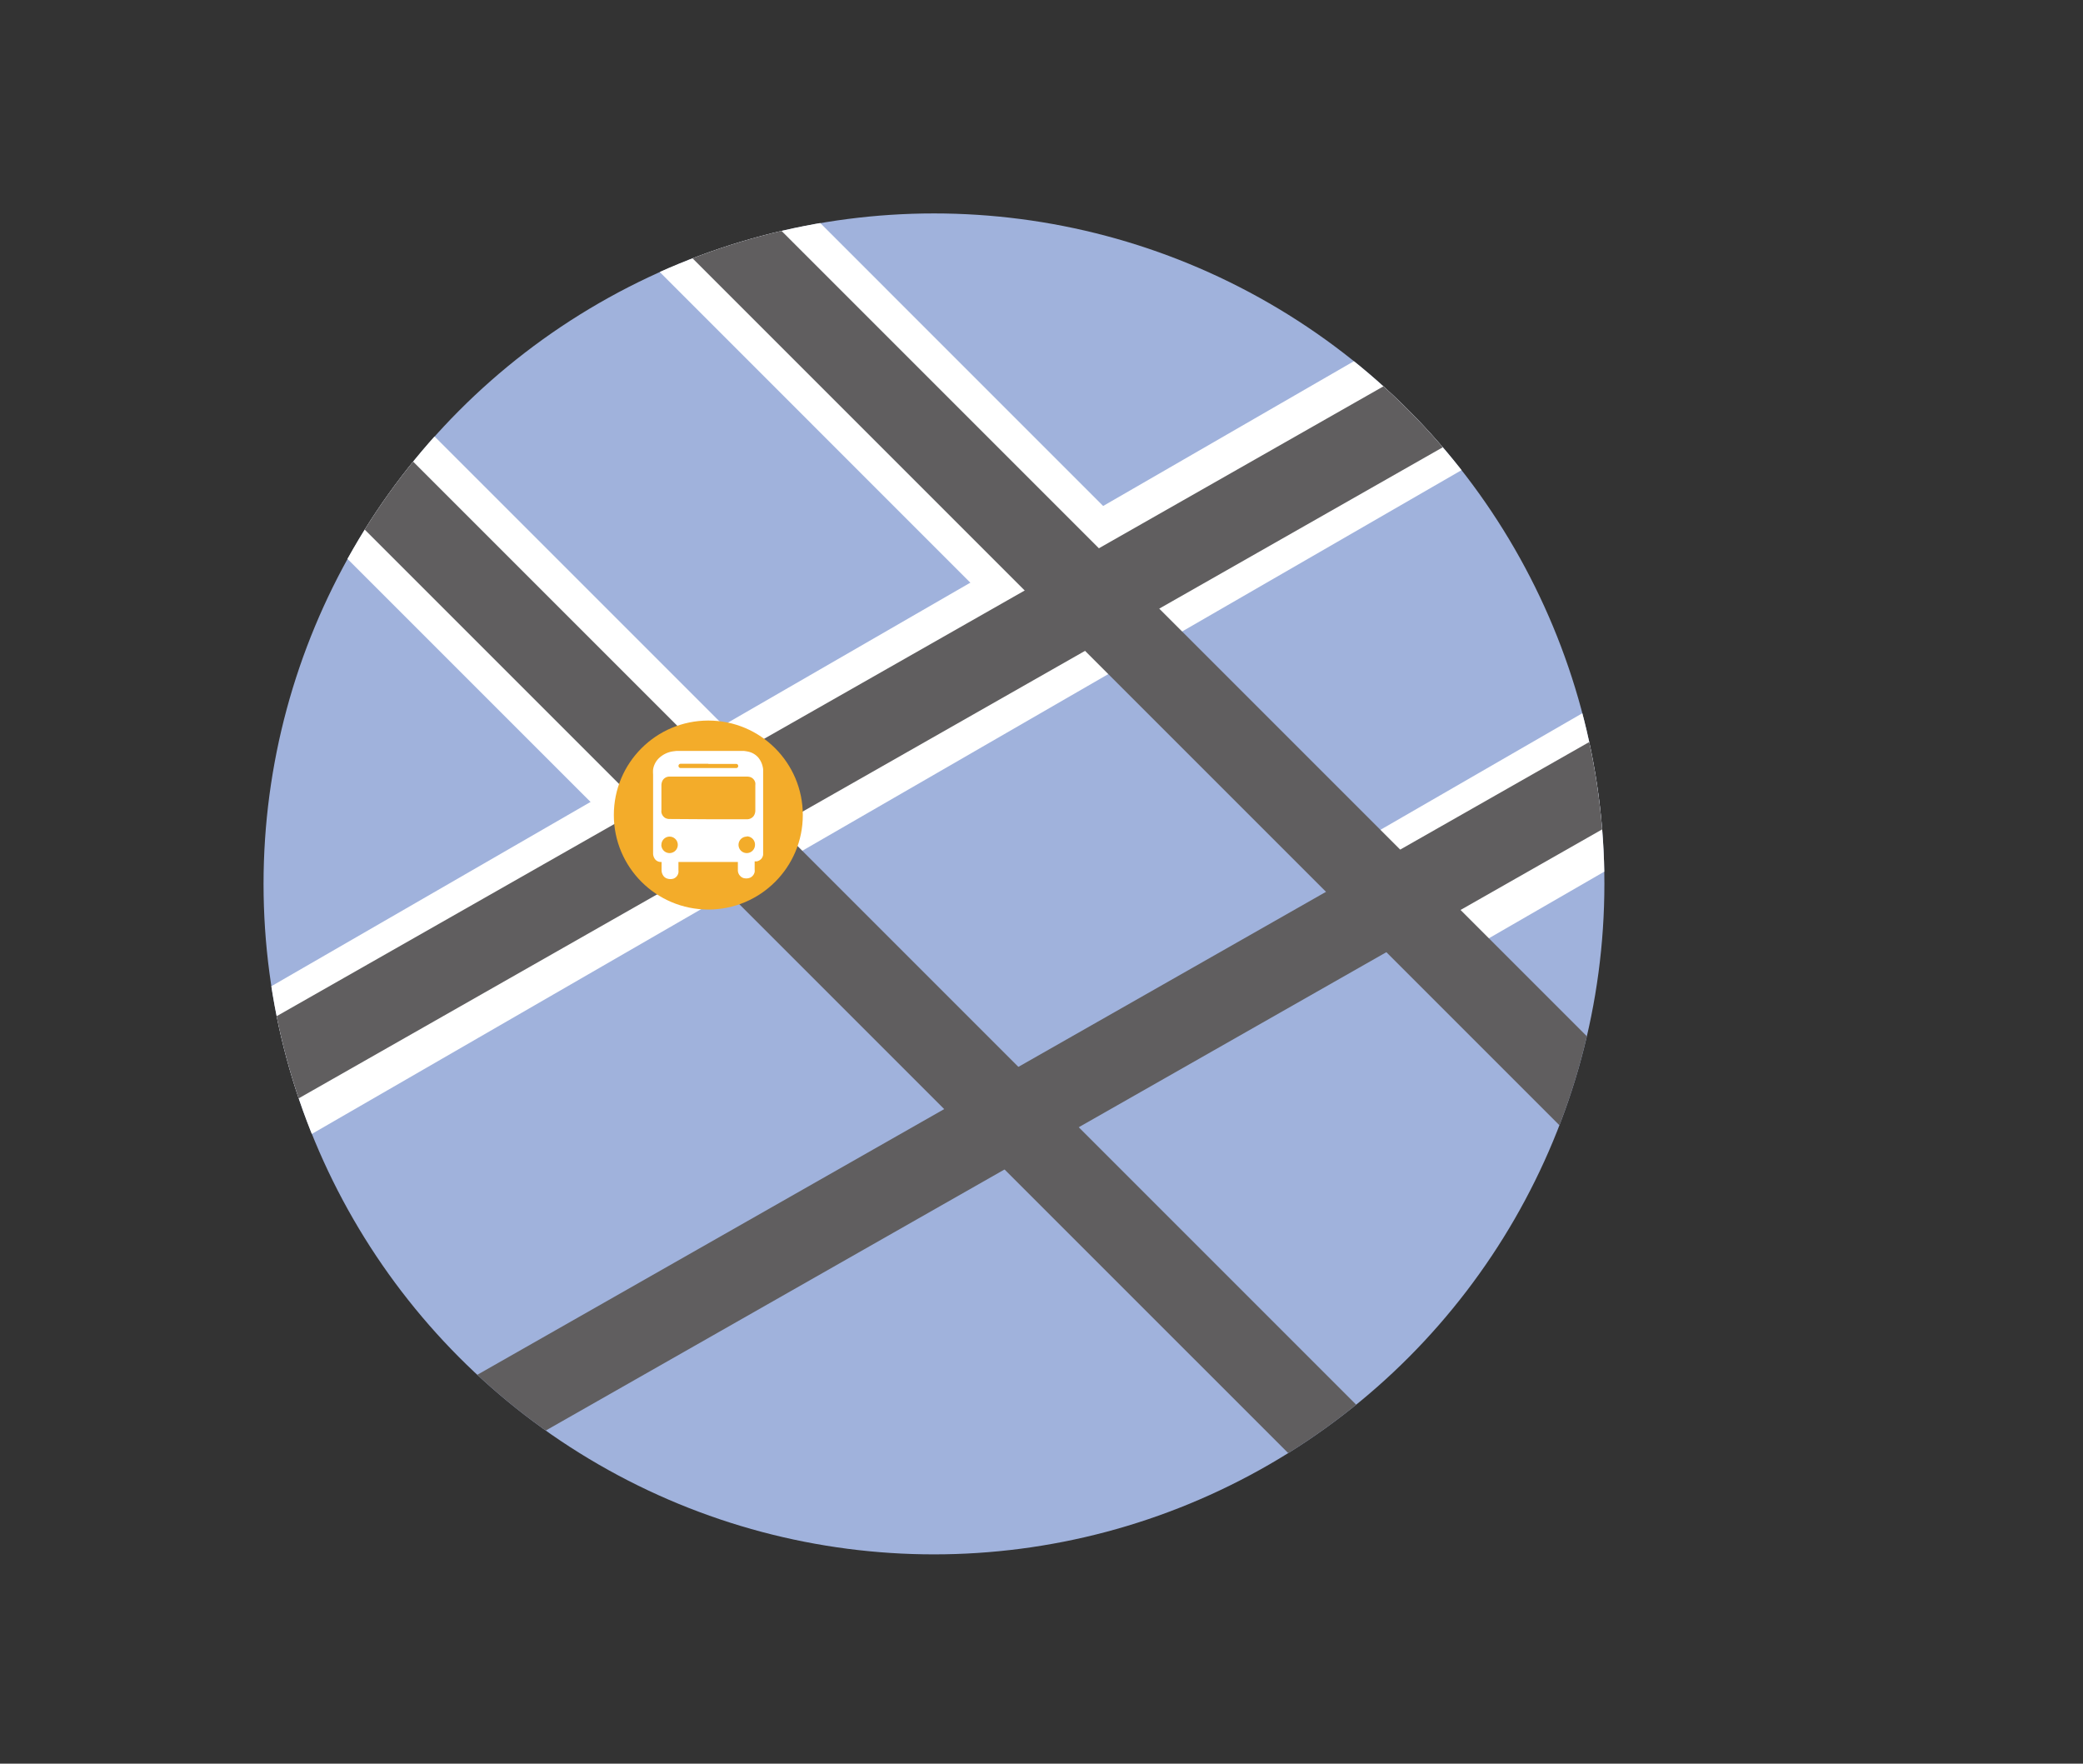 <svg xmlns="http://www.w3.org/2000/svg" xmlns:xlink="http://www.w3.org/1999/xlink" viewBox="0 0 253.08 214.27"><rect x="0" y="0" width="253.08" height="214.27" fill="#333333" stroke="none"/><defs><style>.cls-1,.cls-4,.cls-5{fill:none;}.cls-2{clip-path:url(#clip-path);}.cls-3{fill:#a0b2dc;}.cls-4{stroke:#fff;stroke-width:18px;}.cls-4,.cls-5{stroke-miterlimit:10;}.cls-5{stroke:#605e5f;stroke-width:10px;}.cls-6{fill:#f3ac2a;}.cls-7{fill:#fff;}</style><clipPath id="clip-path" transform="translate(32.01 25.92)"><circle class="cls-1" cx="81.46" cy="81.46" r="81.46"/></clipPath></defs><g id="Layer_2" data-name="Layer 2"><g id="Layer_2-2" data-name="Layer 2"><g class="cls-2"><circle class="cls-3" cx="113.48" cy="107.39" r="81.46"/><line class="cls-4" x1="29.8" y1="42.76" x2="86.97" y2="99.92"/><line class="cls-4" x1="66.2" y1="6.36" x2="132.67" y2="72.84"/><line class="cls-4" x1="194.94" y1="36.7" x2="14.52" y2="140.86"/><line class="cls-4" x1="219.24" y1="81.46" x2="170.33" y2="109.7"/><line class="cls-5" x1="225.92" y1="19.78" x2="2.47" y2="146.93"/><line class="cls-5" x1="29.8" y1="42.76" x2="197.78" y2="210.73"/><line class="cls-5" x1="71.18" y1="11.35" x2="223.23" y2="163.4"/><line class="cls-5" x1="250.61" y1="63.17" x2="27.16" y2="190.32"/><circle class="cls-6" cx="86.06" cy="99.02" r="11.48"/><path class="cls-7" d="M50.18,65.31h8.18l0,0a4.85,4.85,0,0,1,.55.09,2.25,2.25,0,0,1,1.24.75,2.74,2.74,0,0,1,.56,1.39c0,.11,0,.22,0,.33v10a.13.13,0,0,0,0,.06,1,1,0,0,1-.2.46,1,1,0,0,1-.6.34l-.23,0v.06c0,.3,0,.6,0,.9a1.66,1.66,0,0,1,0,.32,1,1,0,0,1-.53.69,1.23,1.23,0,0,1-.63.09.86.86,0,0,1-.51-.21,1,1,0,0,1-.37-.83c0-.32,0-.64,0-1V78.8H50.42v1a1.18,1.18,0,0,1,0,.27.94.94,0,0,1-.59.75,1.26,1.26,0,0,1-.77,0,.89.89,0,0,1-.54-.45,1.16,1.16,0,0,1-.15-.57v-1h-.13a.88.88,0,0,1-.76-.49,1.15,1.15,0,0,1-.14-.57V68.17a4.18,4.18,0,0,1,0-.61,2.42,2.42,0,0,1,.73-1.39,3.14,3.14,0,0,1,1.7-.81Zm3.87,8.3h4.66a1,1,0,0,0,.86-.41,1.21,1.21,0,0,0,.19-.66V69.47a1.24,1.24,0,0,0,0-.27.94.94,0,0,0-.57-.7,1.39,1.39,0,0,0-.49-.07H49.34a.94.94,0,0,0-.89.56,1.29,1.29,0,0,0-.1.51v3a1.33,1.33,0,0,0,0,.28,1,1,0,0,0,.49.69,1.15,1.15,0,0,0,.55.11Zm0-6.74H50.67a.26.26,0,0,0-.24.31.26.26,0,0,0,.29.21h6.73a.24.24,0,0,0,.23-.24.25.25,0,0,0-.2-.26H54.06Zm-5.71,9.85a1,1,0,1,0,1-1A1,1,0,0,0,48.35,76.72Zm10.38-1a1,1,0,1,0,1,1A1,1,0,0,0,58.73,75.69Z" transform="translate(32.01 25.92)"/></g></g></g></svg>